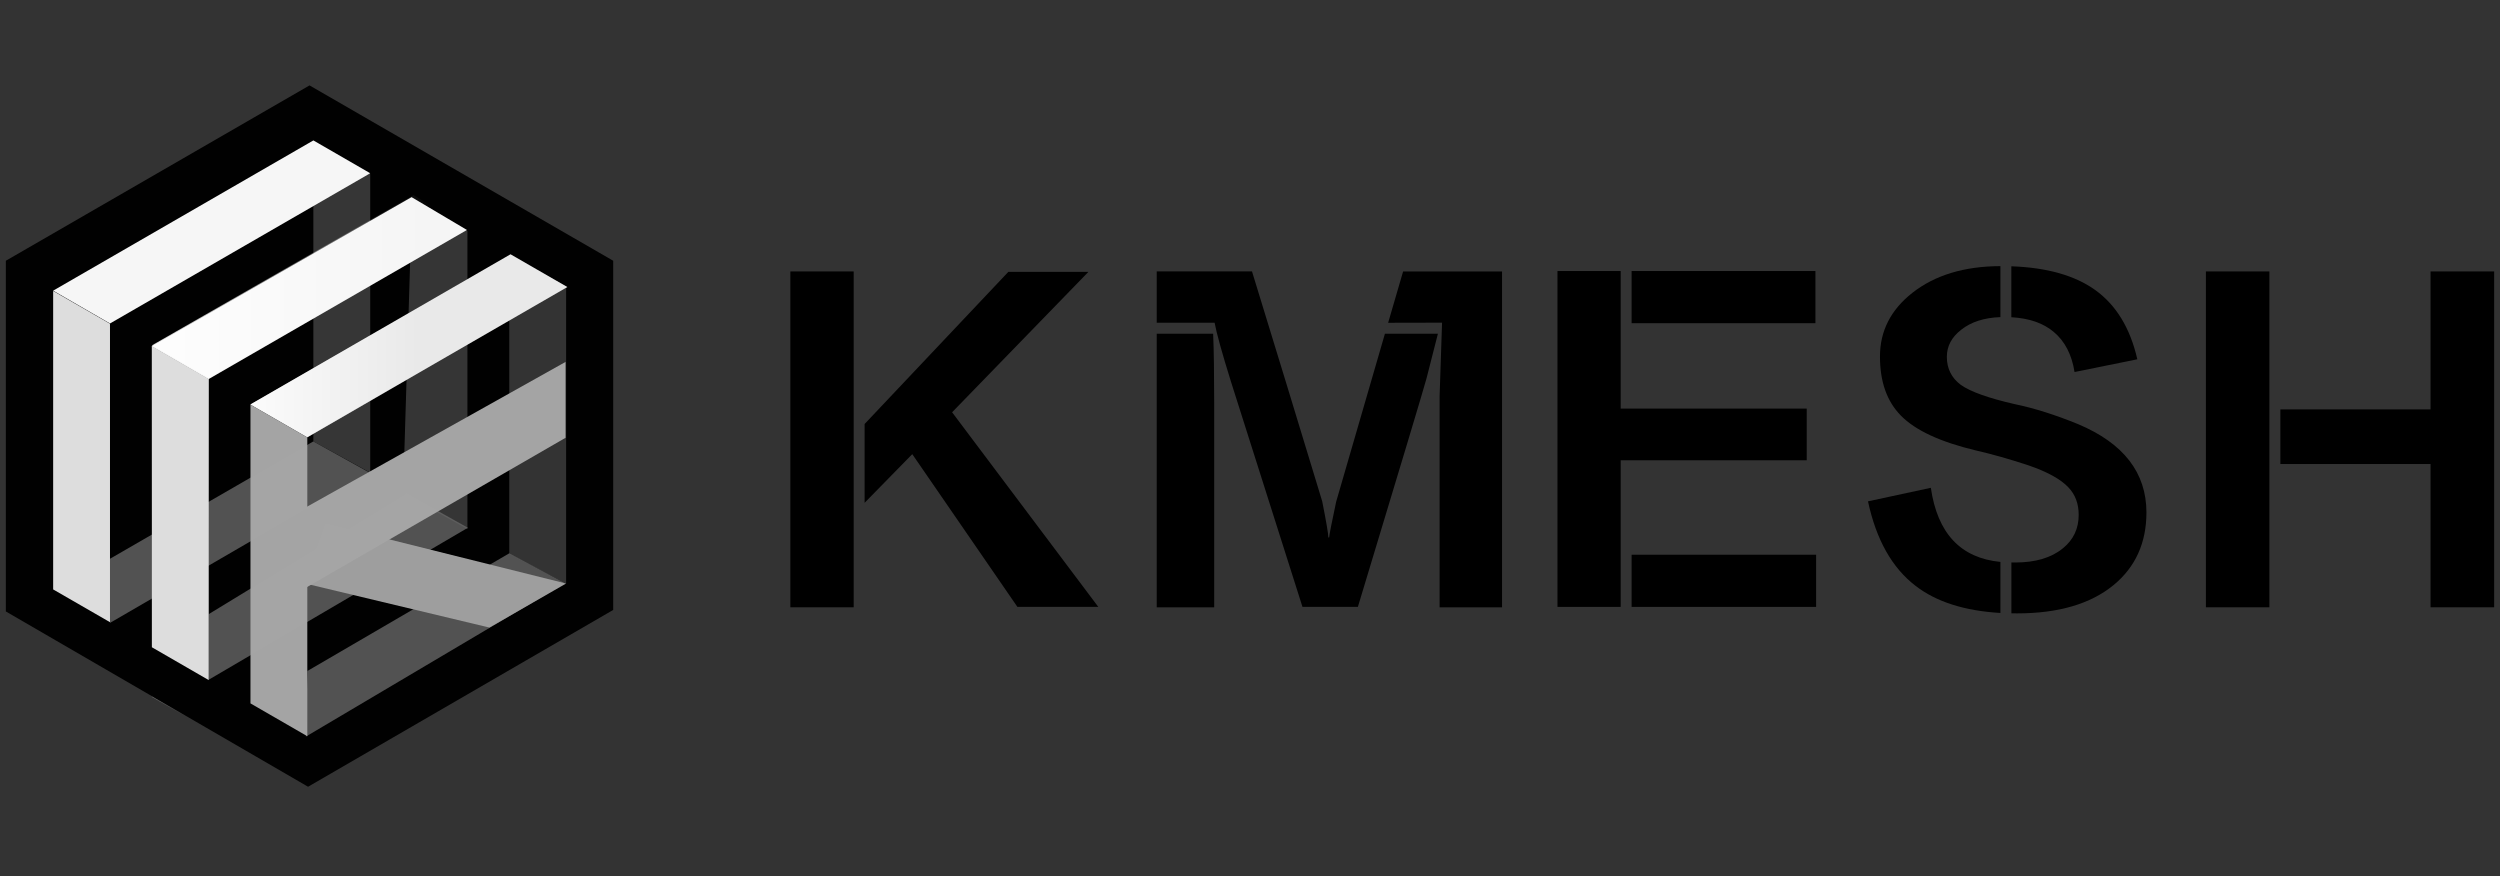 <?xml version="1.0" encoding="utf-8"?>
<!-- Generator: Adobe Illustrator 26.3.1, SVG Export Plug-In . SVG Version: 6.00 Build 0)  -->
<svg version="1.1" id="图层_1" xmlns="http://www.w3.org/2000/svg" xmlns:xlink="http://www.w3.org/1999/xlink" x="0px" y="0px"
	 viewBox="0 0 4280 1500" style="enable-background:new 0 0 4280 1500;" xml:space="preserve">
<rect x="0" y="0" width="4280" height="1500" fill="#333333" stroke="none"/>
<style type="text/css">
	.st0{opacity:0.977;}
	.st1{opacity:0.5;fill:#676767;}
	.st2{opacity:0.5;fill:#6B6B6B;}
	.st3{opacity:0.5;}
	.st4{fill:#6B6B6B;}
	.st5{opacity:0.8;fill:#676767;}
	.st6{fill:#F5F5F5;}
	.st7{fill:#F6F6F6;}
	.st8{fill:#DDDDDD;}
	.st9{opacity:0.49;}
	.st10{fill:url(#SVGID_1_);}
	.st11{fill:url(#SVGID_00000147908281718517552370000015941948800120295557_);}
	.st12{fill:#9E9E9E;}
	.st13{fill:#E9E9E9;}
	.st14{opacity:0.989;fill:#A6A6A6;}
	.st15{fill:url(#SVGID_00000005228030209061381710000015257000102679544992_);}
	.st16{fill:url(#SVGID_00000027570201288998844370000013963412728098792379_);}
	.st17{fill:url(#SVGID_00000065057523337151192170000005944426356486769842_);}
</style>
<g>
	<g>
		<g class="st0">
			<g>
				<polygon points="10,446.4 10,1046.8 527.4,1346.9 1049.8,1044.2 1049.8,446.4 529.9,146.2 				"/>
			</g>
		</g>
		<polygon class="st1" points="969.2,999.2 969.2,490.2 871.9,436.6 871.9,948.2 		"/>
		<polygon class="st2" points="800.2,905.7 800.2,395.5 705.5,339.3 690.1,844.4 		"/>
		<g class="st3">
			<g>
				<polygon class="st4" points="633.8,809.2 633.8,298.2 536.5,244.6 536.5,755.6 				"/>
			</g>
		</g>
		<polygon class="st5" points="536.4,755.7 188.3,956.6 188.3,1066.4 632,808.8 		"/>
		<polygon class="st5" points="696,844.9 357.3,1051.4 357.3,1163.7 801,903.5 		"/>
		<g>
			<g>
				<polygon class="st6" points="704.6,337.5 259.5,593 356.8,649.2 799.4,393.7 				"/>
			</g>
		</g>
		<polygon class="st7" points="536.5,240.4 91,497.6 188.3,553.8 633.8,296.6 		"/>
		<g>
			<polygon class="st8" points="188.3,1065.2 188.3,554.2 91,498.1 91,1009.1 			"/>
		</g>
		<g class="st9">
			<linearGradient id="SVGID_1_" gradientUnits="userSpaceOnUse" x1="308.613" y1="592.809" x2="308.613" y2="1159.991">
				<stop  offset="6.355514e-02" style="stop-color:#FFFFFF"/>
				<stop  offset="0.582" style="stop-color:#FFFFFF;stop-opacity:0.17"/>
			</linearGradient>
			<polygon class="st10" points="357.3,1160 357.3,649 260,592.8 260,1103.8 			"/>
			
				<linearGradient id="SVGID_00000065765289978632554700000018037560266077301181_" gradientUnits="userSpaceOnUse" x1="308.613" y1="1192.514" x2="308.613" y2="1249.207">
				<stop  offset="6.355514e-02" style="stop-color:#FFFFFF"/>
				<stop  offset="0.582" style="stop-color:#FFFFFF;stop-opacity:0"/>
			</linearGradient>
			<polygon style="fill:url(#SVGID_00000065765289978632554700000018037560266077301181_);" points="260,1192.5 260,1193 
				357.3,1249.2 357.3,1248.7 			"/>
		</g>
		<polygon class="st5" points="871.8,947.3 526.3,1148.7 523.7,1261 967.4,998.3 		"/>
		<g>
			<polygon class="st12" points="969.1,999 557.3,896.2 521.5,998.7 837.9,1074.4 			"/>
		</g>
		<polygon class="st13" points="874,435.3 428.6,692.4 525.9,748.6 971.3,491.4 		"/>
		<polygon class="st14" points="526.1,1260.4 526.1,748.8 428.8,692.7 428.8,1204.2 		"/>
		
			<linearGradient id="SVGID_00000114032017009709214260000004094213432511906723_" gradientUnits="userSpaceOnUse" x1="192.365" y1="591.941" x2="907.752" y2="591.941">
			<stop  offset="6.355514e-02" style="stop-color:#FFFFFF"/>
			<stop  offset="0.293" style="stop-color:#FFFFFF;stop-opacity:0.902"/>
			<stop  offset="0.733" style="stop-color:#FFFFFF;stop-opacity:0"/>
		</linearGradient>
		<polygon style="fill:url(#SVGID_00000114032017009709214260000004094213432511906723_);" points="874.6,435.2 429.1,692.5 
			526.4,748.6 971.9,491.4 		"/>
		
			<linearGradient id="SVGID_00000109718220091523116170000007751278199393800352_" gradientUnits="userSpaceOnUse" x1="23.218" y1="490.789" x2="738.605" y2="490.789">
			<stop  offset="6.355514e-02" style="stop-color:#FFFFFF"/>
			<stop  offset="0.293" style="stop-color:#FFFFFF;stop-opacity:0.902"/>
			<stop  offset="1" style="stop-color:#FFFFFF;stop-opacity:0"/>
		</linearGradient>
		<polygon style="fill:url(#SVGID_00000109718220091523116170000007751278199393800352_);" points="708,334.1 260,591.3 
			357.3,647.5 802.8,390.3 		"/>
		<polygon class="st8" points="357.3,1164.3 357.3,649 260,592.8 260,1108.1 		"/>
		
			<linearGradient id="SVGID_00000122695255621510972400000001407877767320148629_" gradientUnits="userSpaceOnUse" x1="526.264" y1="888.731" x2="526.264" y2="888.731">
			<stop  offset="1.553748e-02" style="stop-color:#FFFFFF"/>
			<stop  offset="0.545" style="stop-color:#FFFFFF;stop-opacity:0"/>
		</linearGradient>
		<path style="fill:url(#SVGID_00000122695255621510972400000001407877767320148629_);" d="M526.3,888.7"/>
		<polygon class="st14" points="525.2,867.7 525.2,1005.3 968.2,749.5 968.2,619.6 		"/>
	</g>
	<g>
		<g>
			<polygon points="3093.1,699.5 2774.6,699.5 2774.6,464 2666.4,464 2666.4,1039 2774.6,1039 2774.6,788 3093.1,788 			"/>
			<rect x="1353.1" y="464.7" width="108.4" height="575"/>
			<polygon points="1863.4,465.4 1726.3,465.4 1480.2,725.9 1480.2,860.8 1561.8,777.5 1741.8,1039 1880.3,1039 1630,705.8 			"/>
			<rect x="3776.5" y="464.7" width="108.7" height="575"/>
			<polygon points="4161.1,464.7 4161.1,700.9 3904,700.9 3904,794.4 4161.1,794.4 4161.1,1039.7 4270,1039.7 4270,464.7 			"/>
			<rect x="2793.3" y="464" width="314.7" height="89.3"/>
			<rect x="2793.3" y="949.7" width="315.9" height="89.3"/>
			<path d="M3551.6,636.9l107.5-21.8c-12.2-53.4-36.3-93-72.4-118.8c-34.7-24.8-82.5-38.3-143.3-40.4v87.2
				c30.3,1.7,54.5,10,72.3,24.9C3534.9,583.9,3546.9,606.9,3551.6,636.9L3551.6,636.9z"/>
			<path d="M1980.3,571.3v468.4h98.4V690.3c0-51.1-0.6-90.8-1.8-119L1980.3,571.3L1980.3,571.3z"/>
			<path d="M2287.5,859c-7.5,35.2-11.5,55.5-12,61.1h-1.4c0-6.1-3.5-26.7-10.5-61.9c-39.8-131.2-79.9-262.4-120.2-393.6h-163.1v87.9
				h99.1c3.3,17.8,12.6,51.5,28.1,101.2c40.8,128.4,81.5,256.8,122.3,385.2h94.9c72.6-239.9,111.8-370.2,117.4-390.8
				c6.7-25.6,13.2-51.2,19.6-76.8H2371C2317.3,755.9,2289.5,851.9,2287.5,859z"/>
			<path d="M2376.5,552.6l92.3-0.2c-1.4,42.2-2.8,83.9-4.2,126.1v361.3h106.9v-575h-169.4C2393,495.8,2384.5,525.1,2376.5,552.6
				L2376.5,552.6z"/>
			<path d="M3305.6,835.1L3198,858.3c14.1,65.6,41.2,113.9,81.6,144.8c35.4,27.3,83.8,42.7,145.1,46.3V962
				C3356.6,955.4,3316.9,913.1,3305.6,835.1L3305.6,835.1z"/>
			<path d="M3557.9,726.2c-38.9-15.9-75.2-27.4-109-34.4c-45-10.3-75.7-21.3-92.1-33C3341,647,3333,631,3333,610.9
				c0-18.3,8.2-33.7,24.6-46.4c16.9-13.4,39.3-20.6,67.1-21.6v-87.3c-61.8,0.2-112.1,15.4-150.7,45.7c-37,29.1-55.5,65.4-55.5,109
				s12,76.9,35.8,101.2c24.8,25.3,67.7,45.2,128.6,59.7c26.7,6.1,56.5,14.5,89.3,25.3c32.8,11.2,55.8,23.9,68.9,37.9
				c11.7,12.2,17.6,27.9,17.6,47.1c0,23.4-8.9,42.4-26.7,56.9c-19.7,16.4-47.1,24.6-82.2,24.6c-2.2,0.1-4.2-0.1-6.3-0.1v87.1
				c3.3,0.1,6.5,0.1,9.8,0.1c70.7,0,125.8-16.2,165.2-48.5c37.5-30.9,56.2-72.4,56.2-124.4C3674.6,809.3,3635.7,759,3557.9,726.2
				L3557.9,726.2z"/>
		</g>
	</g>
</g>
</svg>

